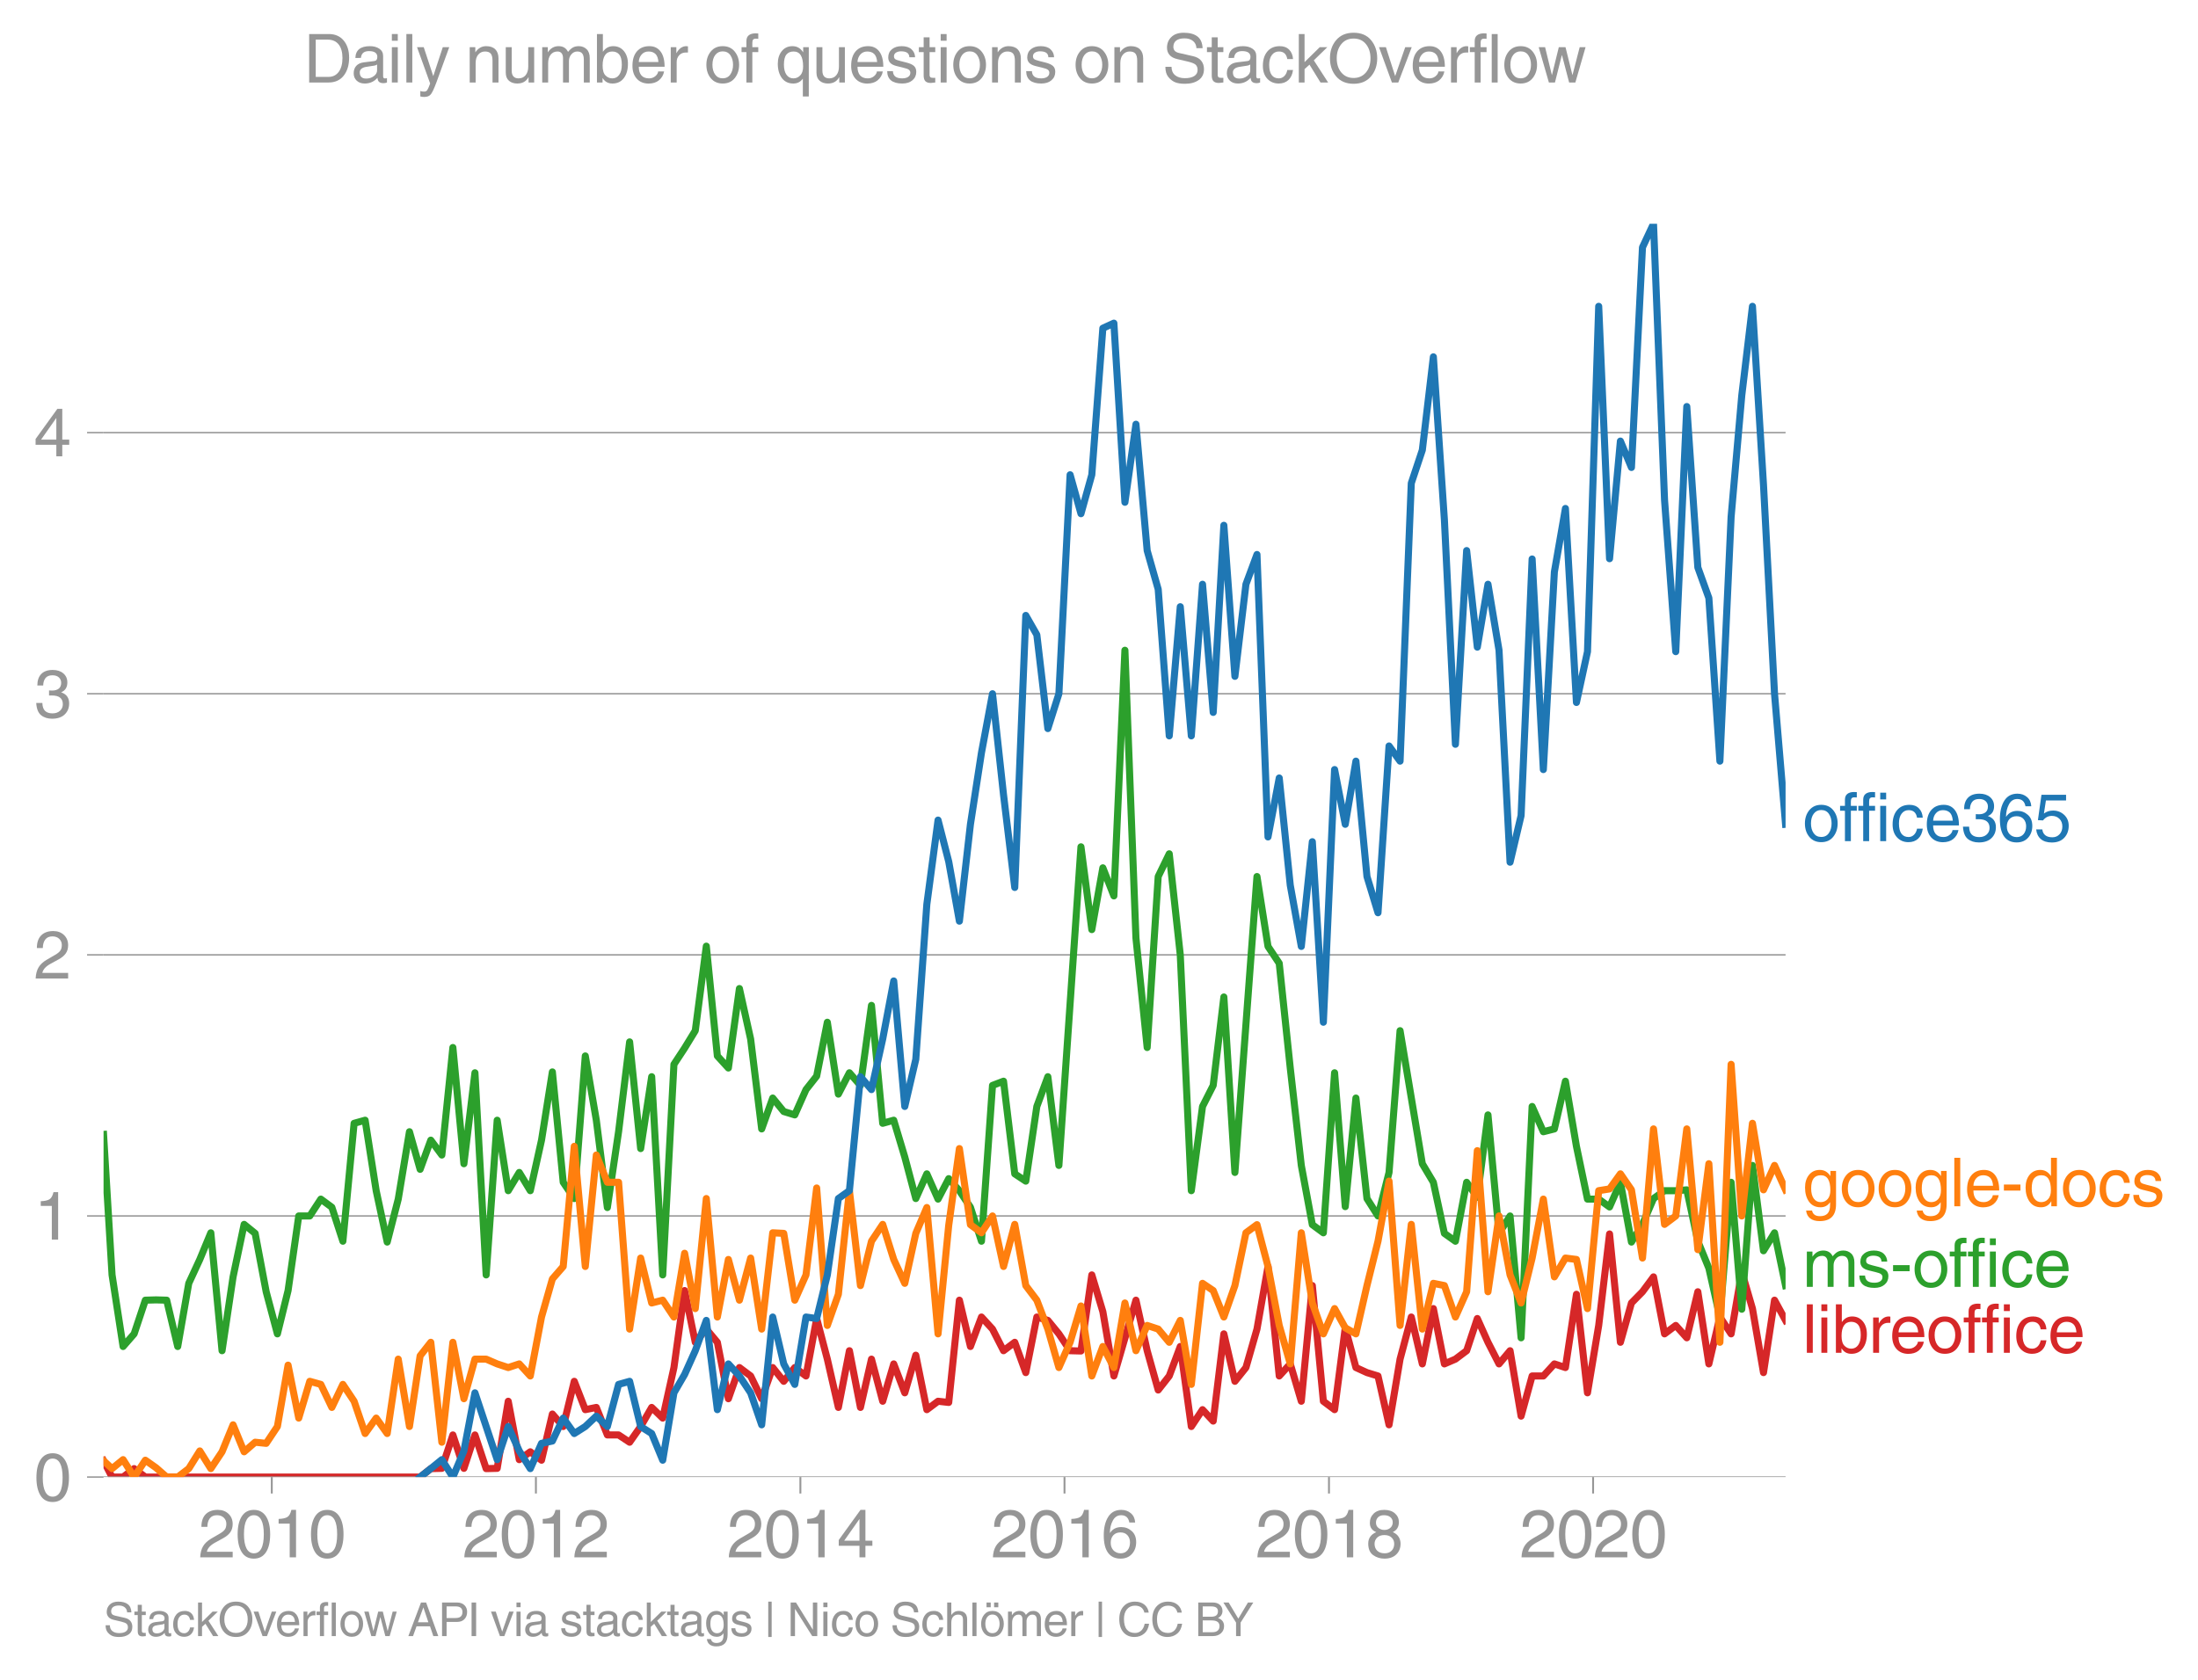 <svg height="475.651" viewBox="0 0 466.669 356.738" width="622.225" xmlns="http://www.w3.org/2000/svg" xmlns:xlink="http://www.w3.org/1999/xlink"><defs><style>*{stroke-linecap:butt;stroke-linejoin:round}</style></defs><g id="figure_1"><path d="M0 356.738h466.669V0H0z" style="fill:none" id="patch_1"/><g id="axes_1"><path d="M21.985 313.628h357.12V47.516H21.985z" style="fill:none" id="patch_2"/><path clip-path="url(#pdc172b613e)" d="m21.985 310.163 1.807 3.465h2.341l2.343-1.788 2.382 1.788H89.2l2.264-1.788 2.345-.06 2.343-7.094 2.343 7.094 2.342-7.094 2.382 7.154 2.343-.06 2.344-14.247 2.341 12.4 2.343-1.67 2.382 1.788 2.304-9.805 2.303 2.652 2.345-9.598 2.343 6.021 2.342-.477 2.343 5.842h2.382l2.343 1.55 2.344-3.338 2.341-4.054 2.343 2.266 2.382-10.73 2.266-16.352 2.264 10.986 2.345-2.802 2.343 2.802 2.342 11.982 2.343-6.617 2.382 1.789 2.343 4.828 2.344-6.617 2.341 2.921 2.343-2.92 2.382 1.788 2.266-12.2 2.264 8.623L178 298.844l2.343-12.042 2.342 12.042 2.343-10.253 2.382 8.942 2.343-7.929 2.344 6.14 2.341-7.988 2.343 11.565 2.382-1.788 2.266.255 2.264-21.716 2.345 9.836 2.343-6.26 2.343 2.564 2.342 4.59 2.382-1.788 2.343 6.438 2.344-11.803 2.341.715 2.343 2.862 2.382 3.576 2.304.062 2.303-16.157 2.345 7.81 2.342 13.65 4.686-16.095 2.382 10.73 2.342 8.346 2.345-2.98 2.341-6.26 2.343 16.99 2.381-3.577 2.267 2.427 2.264-18.522 2.345 10.074 2.342-2.92 2.343-8.168 2.343-13.293 2.382 23.249 2.342-2.564 2.345 7.929 2.341-24.56 2.343 24.56 2.382 1.788 2.266-17.373 2.264 8.431 2.345 1.073 2.343.716 2.342 10.372 2.343-13.95 2.382-8.941 2.343 9.955 2.344-11.743 2.341 11.743 2.343-1.013 2.382-1.789 2.266-6.834 2.264 5.046 2.345 4.59 2.343-2.802 2.342 13.89 2.343-8.524h2.382l2.343-2.564 2.344.775 2.341-15.559 2.343 20.924 2.382-14.307 2.304-19.425 2.303 23.002 2.344-8.346 2.343-2.384 2.343-3.16 2.343 12.102 2.381-1.789 2.343 2.623 2.345-9.776 2.341 15.32 2.343-9.955 2.381 3.577 2.267-13.158 2.264 7.793 2.345 13.591 2.342-15.38 2.343 4.292h0" style="fill:none;stroke:#d62728;stroke-linecap:square;stroke-width:1.5" id="line2d_1"/><g id="matplotlib.axis_1"><g id="xtick_1"><g id="line2d_2"><defs><path d="M0 0v3.5" id="m4acf1e74a4" style="stroke:#969696;stroke-width:.4"/></defs><use style="fill:#969696;stroke:#969696;stroke-width:.4" x="57.705" xlink:href="#m4acf1e74a4" y="313.628"/></g><g style="fill:#969696" transform="matrix(.14 0 0 -.14 42.134 330.678)" id="text_1"><defs><path d="M281 2888q0 793 409 1202 410 410 1148 410 618 0 1012-375t394-969q0-462-227-780-226-317-667-557l-775-425q-684-375-775-863h2444V0H166q25 634 275 1056t781 728l806 469q322 185 469 383t147 545q0 344-241 578-240 235-650 235-453 0-678-299-225-298-231-807H281z" id="HelveticaWorld-Regular-32" transform="scale(.016)"/><path d="M2719 2188q0 903-239 1354-239 452-702 452-453 0-697-452-243-451-243-1354 0-875 240-1340 241-464 700-464 463 0 702 448 239 449 239 1356zm603 0q0-1107-400-1709-400-601-1144-601-772 0-1156 623-384 624-384 1687 0 1090 393 1701 394 611 1147 611 744 0 1144-608t400-1704z" id="HelveticaWorld-Regular-30" transform="scale(.016)"/><path d="M2297 0h-600v3194H647v447q550 18 818 176 269 158 391 683h441V0z" id="HelveticaWorld-Regular-31" transform="scale(.016)"/></defs><use xlink:href="#HelveticaWorld-Regular-32"/><use x="55.615" xlink:href="#HelveticaWorld-Regular-30"/><use x="111.23" xlink:href="#HelveticaWorld-Regular-31"/><use x="166.846" xlink:href="#HelveticaWorld-Regular-30"/></g></g><g id="xtick_2"><use style="fill:#969696;stroke:#969696;stroke-width:.4" x="113.781" xlink:href="#m4acf1e74a4" y="313.628" id="line2d_3"/><g style="fill:#969696" transform="matrix(.14 0 0 -.14 98.21 330.678)" id="text_2"><use xlink:href="#HelveticaWorld-Regular-32"/><use x="55.615" xlink:href="#HelveticaWorld-Regular-30"/><use x="111.23" xlink:href="#HelveticaWorld-Regular-31"/><use x="166.846" xlink:href="#HelveticaWorld-Regular-32"/></g></g><g id="xtick_3"><use style="fill:#969696;stroke:#969696;stroke-width:.4" x="169.934" xlink:href="#m4acf1e74a4" y="313.628" id="line2d_4"/><g style="fill:#969696" transform="matrix(.14 0 0 -.14 154.363 330.678)" id="text_3"><defs><path d="M678 1581h1447v2041h-12L678 1581zm2010-487V0h-563v1094H159v550l2063 2856h466V1581h659v-487h-659z" id="HelveticaWorld-Regular-34" transform="scale(.016)"/></defs><use xlink:href="#HelveticaWorld-Regular-32"/><use x="55.615" xlink:href="#HelveticaWorld-Regular-30"/><use x="111.23" xlink:href="#HelveticaWorld-Regular-31"/><use x="166.846" xlink:href="#HelveticaWorld-Regular-34"/></g></g><g id="xtick_4"><use style="fill:#969696;stroke:#969696;stroke-width:.4" x="226.01" xlink:href="#m4acf1e74a4" y="313.628" id="line2d_5"/><g style="fill:#969696" transform="matrix(.14 0 0 -.14 210.44 330.678)" id="text_4"><defs><path d="M903 1381q0-440 262-719 263-278 685-278 403 0 642 284 239 285 239 748 0 403-236 675t-670 272q-422 0-672-266t-250-716zm1766 1922q-63 344-255 517-192 174-520 174-519 0-791-507-272-506-278-1159l13-12q359 553 1068 553 566 0 988-375t422-1053q0-672-400-1118-400-445-1078-445-782 0-1188 556-406 557-406 1660 0 1062 415 1734 416 672 1247 672 538 0 910-321 372-320 403-876h-550z" id="HelveticaWorld-Regular-36" transform="scale(.016)"/></defs><use xlink:href="#HelveticaWorld-Regular-32"/><use x="55.615" xlink:href="#HelveticaWorld-Regular-30"/><use x="111.23" xlink:href="#HelveticaWorld-Regular-31"/><use x="166.846" xlink:href="#HelveticaWorld-Regular-36"/></g></g><g id="xtick_5"><use style="fill:#969696;stroke:#969696;stroke-width:.4" x="282.163" xlink:href="#m4acf1e74a4" y="313.628" id="line2d_6"/><g style="fill:#969696" transform="matrix(.14 0 0 -.14 266.592 330.678)" id="text_5"><defs><path d="M1766 2597q347 0 573 198 227 199 227 527 0 294-218 483-217 189-620 189-359 0-555-199-195-198-195-504 0-328 244-511t544-183zm6-484q-434 0-681-241t-247-591q0-403 250-650t712-247q410 0 655 247t245 657q0 350-245 587-245 238-689 238zm1378 1228q0-678-578-947 397-178 567-471 170-292 170-623 0-641-413-1032-412-390-1112-390-612 0-1076 336T244 1306q0 763 762 1082-609 243-609 875 0 531 361 884t1001 353q641 0 1016-333t375-826z" id="HelveticaWorld-Regular-38" transform="scale(.016)"/></defs><use xlink:href="#HelveticaWorld-Regular-32"/><use x="55.615" xlink:href="#HelveticaWorld-Regular-30"/><use x="111.23" xlink:href="#HelveticaWorld-Regular-31"/><use x="166.846" xlink:href="#HelveticaWorld-Regular-38"/></g></g><g id="xtick_6"><use style="fill:#969696;stroke:#969696;stroke-width:.4" x="338.239" xlink:href="#m4acf1e74a4" y="313.628" id="line2d_7"/><g style="fill:#969696" transform="matrix(.14 0 0 -.14 322.668 330.678)" id="text_6"><use xlink:href="#HelveticaWorld-Regular-32"/><use x="55.615" xlink:href="#HelveticaWorld-Regular-30"/><use x="111.23" xlink:href="#HelveticaWorld-Regular-32"/><use x="166.846" xlink:href="#HelveticaWorld-Regular-30"/></g></g></g><g id="matplotlib.axis_2"><g id="ytick_1"><path clip-path="url(#pdc172b613e)" d="M21.985 313.628h357.12" style="fill:none;stroke:#969696;stroke-linecap:square;stroke-width:.3" id="line2d_8"/><g id="line2d_9"><defs><path d="M0 0h-3.5" id="m77b39f0474" style="stroke:#969696;stroke-width:.3"/></defs><use style="fill:#969696;stroke:#969696;stroke-width:.3" x="21.985" xlink:href="#m77b39f0474" y="313.628"/></g><use xlink:href="#HelveticaWorld-Regular-30" style="fill:#969696" transform="matrix(.14 0 0 -.14 7.2 318.653)" id="text_7"/></g><g id="ytick_2"><path clip-path="url(#pdc172b613e)" d="M21.985 258.188h357.12" style="fill:none;stroke:#969696;stroke-linecap:square;stroke-width:.3" id="line2d_10"/><use style="fill:#969696;stroke:#969696;stroke-width:.3" x="21.985" xlink:href="#m77b39f0474" y="258.188" id="line2d_11"/><use xlink:href="#HelveticaWorld-Regular-31" style="fill:#969696" transform="matrix(.14 0 0 -.14 7.2 263.213)" id="text_8"/></g><g id="ytick_3"><path clip-path="url(#pdc172b613e)" d="M21.985 202.748h357.12" style="fill:none;stroke:#969696;stroke-linecap:square;stroke-width:.3" id="line2d_12"/><use style="fill:#969696;stroke:#969696;stroke-width:.3" x="21.985" xlink:href="#m77b39f0474" y="202.748" id="line2d_13"/><use xlink:href="#HelveticaWorld-Regular-32" style="fill:#969696" transform="matrix(.14 0 0 -.14 7.2 207.773)" id="text_9"/></g><g id="ytick_4"><path clip-path="url(#pdc172b613e)" d="M21.985 147.308h357.12" style="fill:none;stroke:#969696;stroke-linecap:square;stroke-width:.3" id="line2d_14"/><use style="fill:#969696;stroke:#969696;stroke-width:.3" x="21.985" xlink:href="#m77b39f0474" y="147.308" id="line2d_15"/><g style="fill:#969696" transform="matrix(.14 0 0 -.14 7.2 152.333)" id="text_10"><defs><path d="M1434 2559q141-12 294-12 397 0 626 183 230 183 230 554 0 300-214 505t-617 205q-447 0-655-263-207-262-220-703H325q0 703 369 1087 369 385 1084 385 635 0 1013-327 378-326 378-857 0-685-578-928v-13q750-256 750-1050 0-634-422-1041-422-406-1197-406-634 0-1044 333-409 333-459 1164h581q13-519 256-755 244-236 703-236 444 0 713 247t269 622q0 410-257 619-256 209-793 209-128 0-257-6v484z" id="HelveticaWorld-Regular-33" transform="scale(.016)"/></defs><use xlink:href="#HelveticaWorld-Regular-33"/></g></g><g id="ytick_5"><path clip-path="url(#pdc172b613e)" d="M21.985 91.868h357.12" style="fill:none;stroke:#969696;stroke-linecap:square;stroke-width:.3" id="line2d_16"/><use style="fill:#969696;stroke:#969696;stroke-width:.3" x="21.985" xlink:href="#m77b39f0474" y="91.868" id="line2d_17"/><use xlink:href="#HelveticaWorld-Regular-34" style="fill:#969696" transform="matrix(.14 0 0 -.14 7.2 96.893)" id="text_11"/></g></g><path clip-path="url(#pdc172b613e)" d="m21.985 240.863 1.807 29.844 2.341 15.201 2.343-2.682 2.382-7.154 2.266-.064 2.264.064 2.345 9.836 2.343-13.413 2.343-5.067 2.342-5.663 2.382 25.037 2.343-15.678 2.344-11.147 2.341 1.907 2.343 12.4 2.382 8.942 2.266-9.198 2.264-15.84h2.345l2.343-3.577 2.343 1.73 2.342 7.212 2.382-25.037 2.343-.656 2.344 14.963 2.341 10.91 2.343-9.122 2.382-14.307 2.266 7.984 2.264-6.195 2.345 3.16 2.343-22.832 2.343 24.68 2.342-19.315 2.382 42.921 2.343-32.847 2.344 14.963 2.341-3.875 2.343 3.875 2.382-10.73 2.304-14.492 2.303 23.434 2.345 3.457 2.343-30.283 2.342 13.651 2.343 18.54 2.382-16.096 2.343-19.076 2.344 22.653 2.341-15.26 2.343 42.086 2.382-44.71 2.266-3.449 2.264-3.704 2.345-17.944 2.343 23.309 2.342 2.563 2.343-16.87 2.382 10.73 2.343 19.076 2.344-6.557 2.341 2.861 2.343.716 2.382-5.366 2.266-2.874 2.264-11.433L178 232.316l2.343-4.53 2.342 2.682 2.343-16.99 2.382 25.038 2.343-.656 2.344 7.81 2.341 8.822 2.343-5.246 2.382 5.365 2.266-4.343 2.264 2.555 2.345 3.517 2.343 7.213 2.343-33.085 2.342-.894 2.382 19.672 2.343 1.55 2.344-15.857 2.341-6.319 2.343 18.838 4.686-67.65 2.303 17.575 2.345-13.115 2.342 5.962 2.343-52.162 2.343 61.103 2.382 23.25 2.342-36.305 2.345-4.828 2.341 21.46 2.343 50.075 2.381-17.884 2.267-4.47 2.264-18.779 2.345 37.258 4.685-62.832 2.343 14.844 2.382 3.577 2.342 22.235 2.345 20.686 2.341 12.578 2.343 1.729 2.382-33.98 2.266 28.423 2.264-23.057 2.345 21.341 2.343 3.696 2.342-9.24 2.343-30.104 4.725 28.256 2.344 3.935 2.341 10.85 2.343 1.668 2.382-12.518 2.266 3.193 2.264-17.5 2.345 25.156 2.343-3.696 2.342 25.872 2.343-49.12 2.382 5.364 2.343-.596 2.344-10.134 2.341 13.83 2.343 11.207h2.382l2.304 1.666 2.303-5.242 2.344 12.697 2.343-3.755 2.343-5.485 2.343-1.669h2.381l2.343-.179 2.345 10.91 2.341 5.722 2.343 10.373 2.381-28.614 2.267 26.953 2.264-30.53 2.345 18.122 2.342-3.815 2.343 11.207h0" style="fill:none;stroke:#2ca02c;stroke-linecap:square;stroke-width:1.5" id="line2d_18"/><path clip-path="url(#pdc172b613e)" d="m21.985 310.163 1.807 1.677 2.341-1.908 2.343 3.696 2.382-3.577 2.266 1.597 2.264 1.98h2.345l2.343-1.788 2.343-3.756 2.342 3.756 2.382-3.577 2.343-5.723 2.344 5.723 2.341-2.027 2.343.239 2.382-3.577 2.266-13.03 2.264 11.242 2.345-7.81 2.343.656 2.343 4.888 2.342-4.888 2.382 3.577 2.343 6.855 2.344-3.278 2.341 3.278 2.343-15.797 2.382 14.307 2.266-15.01 2.264-2.874 2.345 21.222 2.343-21.222 2.343 11.982 2.342-8.405h2.382l2.343 1.013 2.344.775 2.341-.775 2.343 2.564 2.382-12.52 2.304-8.078 2.303-2.651 2.345-25.515 2.343 25.515 2.342-23.667 2.343 5.783h2.382l2.343 31.177 2.344-15.082 2.341 9.538 2.343-.596 2.382 3.577 2.266-13.54 2.264 11.752 2.345-23.369 2.343 25.157 2.342-12.22 2.343 8.643 2.382-8.942 2.343 15.082 2.344-20.447 2.341.12 2.343 14.187 2.382-5.365 2.266-18.459 2.264 29.19L178 274.82l2.343-21.997 2.342 20.15 2.343-9.42 2.382-3.576 2.343 7.451 2.344 5.067 2.341-10.61 2.343-5.485 2.382 26.826 2.266-23.058 2.264-16.287 2.345 16.155 2.343 1.729 2.343-3.577 2.342 10.73 2.382-8.941 2.343 12.995 2.344 3.1 2.341 6.14 2.343 8.167 2.382-5.365 2.304-7.709 2.303 14.863 2.345-6.26 2.342 4.471 2.343-13.71 2.343 10.133 2.382-5.365 2.342.775 2.345 2.802 2.341-4.65 2.343 13.592 2.381-21.46 2.267 1.532 2.264 5.62 2.345-6.676 2.342-11.207 2.343-1.729 2.343 8.883 2.382 12.518 2.342 8.167 2.345-27.839 2.341 14.903 2.343 6.558 2.382-5.365 2.266 4.087 2.264 1.278 2.345-10.254 2.343-9.419 2.342-12.757 2.343 30.641 2.382-21.46 2.343 22.235 2.344-9.717 2.341.477 2.343 6.677 2.382-5.365 2.266-29.956 2.264 29.956 2.345-16.096 2.343 12.519 2.342 5.961 2.343-9.538 2.382-12.519 2.343 16.513 2.344-3.994 2.341.298 2.343 10.433 2.382-25.038 2.304-.37 2.303-3.207 2.344 3.398 2.343 14.486 2.343-27.422 2.343 20.269 2.381-1.789 2.343-18.48 2.345 25.634 2.341-18.242 2.343 37.914 2.381-59.017 2.267 32.191 2.264-19.672 2.345 14.128 2.342-5.186 2.343 5.186h0" style="fill:none;stroke:#ff7f0e;stroke-linecap:square;stroke-width:1.5" id="line2d_19"/><g style="fill:#1f77b4" transform="matrix(.14 0 0 -.14 382.677 178.604)" id="text_12"><defs><path d="M813 1678q0-559 253-920t718-361q482 0 732 378t250 903q0 531-250 901-250 371-732 371-446 0-709-349-262-348-262-923zm-575 0q0 747 415 1256 416 510 1131 510 732 0 1144-516 413-515 413-1250 0-737-410-1256Q2522-97 1784-97q-709 0-1128 503-418 503-418 1272z" id="HelveticaWorld-Regular-6f" transform="scale(.016)"/><path d="M1100 2881V0H538v2881H78v466h460v575q0 378 229 557 230 180 642 180 141 0 254-12v-506q-100 12-229 12-187 0-261-92-73-92-73-298v-416h563v-466h-563z" id="HelveticaWorld-Regular-66" transform="scale(.016)"/><path d="M422 3956v638h562v-638H422zM984 0H422v3347h562V0z" id="HelveticaWorld-Regular-69" transform="scale(.016)"/><path d="M2534 2222q-121 716-793 716-416 0-669-333t-253-927q0-647 234-967 235-320 681-320 300 0 519 220t281 573h544q-84-621-439-951T1722-97q-659 0-1081 451-422 452-422 1227 0 850 422 1356 422 507 1184 507 556 0 886-333t367-889h-544z" id="HelveticaWorld-Regular-63" transform="scale(.016)"/><path d="M2719 1941q-44 543-288 770-243 227-647 227-409 0-661-288-251-287-267-709h1863zm537-891q-93-519-509-859-366-288-963-294-703 6-1116 461-412 455-412 1223 0 882 425 1372 425 491 1182 491 678 0 1059-507 381-506 381-1446H856q0-525 244-813 244-287 731-287 344 0 591 207 247 208 272 452h562z" id="HelveticaWorld-Regular-65" transform="scale(.016)"/><path d="M941 2619q372 281 872 281 606 0 1042-403t436-1038q0-690-421-1139-420-448-1179-448-660 0-1041 323-381 324-444 918h582q43-363 284-555t669-192q415 0 681 287 266 288 266 735 0 456-279 731-278 275-718 275-500 0-835-428l-484 25 337 2406h2332v-544H1131L941 2619z" id="HelveticaWorld-Regular-35" transform="scale(.016)"/></defs><use xlink:href="#HelveticaWorld-Regular-6f"/><use x="55.908" xlink:href="#HelveticaWorld-Regular-66"/><use x="83.594" xlink:href="#HelveticaWorld-Regular-66"/><use x="111.279" xlink:href="#HelveticaWorld-Regular-69"/><use x="133.301" xlink:href="#HelveticaWorld-Regular-63"/><use x="184.57" xlink:href="#HelveticaWorld-Regular-65"/><use x="239.99" xlink:href="#HelveticaWorld-Regular-33"/><use x="295.605" xlink:href="#HelveticaWorld-Regular-36"/><use x="351.221" xlink:href="#HelveticaWorld-Regular-35"/></g><g style="fill:#ff7f0e" transform="matrix(.14 0 0 -.14 382.677 256.128)" id="text_13"><defs><path d="M831 1684q0-615 244-954t659-339q404 0 660 293 256 294 256 832 0 706-224 1064-223 358-679 358-459 0-688-305-228-305-228-949zM3188 191q0-807-388-1203-387-397-1169-397-562 0-895 259T353-409h563q43-244 226-388t530-144q472 0 712 254 241 253 241 821v238h-12Q2297-97 1722-97q-716 0-1094 528T250 1772q0 744 381 1208 382 464 1013 464 634 0 1000-569h12v472h532V191z" id="HelveticaWorld-Regular-67" transform="scale(.016)"/><path d="M984 0H422v4594h562V0z" id="HelveticaWorld-Regular-6c" transform="scale(.016)"/><path d="M1850 1484H281v575h1569v-575z" id="HelveticaWorld-Regular-2d" transform="scale(.016)"/><path d="M838 1684q0-621 246-957 247-336 657-336 390 0 652 287 263 288 263 838 0 706-224 1064-223 358-679 358-434 0-675-285-240-284-240-969zM3225 0h-531v459h-13Q2363-97 1716-97q-697 0-1079 531-381 532-381 1338 0 744 378 1208 379 464 1016 464 628 0 1000-569l13 38v1681h562V0z" id="HelveticaWorld-Regular-64" transform="scale(.016)"/><path d="M2309 2394q-12 300-214 431-201 131-579 131-275 0-471-122-195-121-195-350 0-181 115-267 116-86 501-183l556-140q506-128 723-327 218-198 218-554 0-494-361-802T1638-97Q934-97 573 195q-360 293-367 880h544q13-347 230-516 217-168 651-168 353 0 561 140 208 141 208 391 0 178-135 284-134 107-531 197l-653 160q-397 100-586 298t-189 514q0 494 353 781 354 288 922 288 607 0 930-296 323-295 342-754h-544z" id="HelveticaWorld-Regular-73" transform="scale(.016)"/></defs><use xlink:href="#HelveticaWorld-Regular-67"/><use x="55.908" xlink:href="#HelveticaWorld-Regular-6f"/><use x="111.816" xlink:href="#HelveticaWorld-Regular-6f"/><use x="167.725" xlink:href="#HelveticaWorld-Regular-67"/><use x="223.633" xlink:href="#HelveticaWorld-Regular-6c"/><use x="245.654" xlink:href="#HelveticaWorld-Regular-65"/><use x="301.074" xlink:href="#HelveticaWorld-Regular-2d"/><use x="334.375" xlink:href="#HelveticaWorld-Regular-64"/><use x="391.357" xlink:href="#HelveticaWorld-Regular-6f"/><use x="447.266" xlink:href="#HelveticaWorld-Regular-63"/><use x="498.535" xlink:href="#HelveticaWorld-Regular-73"/></g><g style="fill:#2ca02c" transform="matrix(.14 0 0 -.14 382.677 273.244)" id="text_14"><defs><path d="M422 3347h531v-472h13q378 569 1012 569 628 0 891-544 240 294 465 419t557 125q434 0 735-285 302-284 302-843V0h-562v2163q0 390-147 582-147 193-475 193-331 0-560-269-228-269-228-628V0h-562v2316q0 290-135 456-134 166-390 166-403 0-644-300t-241-813V0H422v3347z" id="HelveticaWorld-Regular-6d" transform="scale(.016)"/></defs><use xlink:href="#HelveticaWorld-Regular-6d"/><use x="83.008" xlink:href="#HelveticaWorld-Regular-73"/><use x="133.008" xlink:href="#HelveticaWorld-Regular-2d"/><use x="166.309" xlink:href="#HelveticaWorld-Regular-6f"/><use x="222.217" xlink:href="#HelveticaWorld-Regular-66"/><use x="249.902" xlink:href="#HelveticaWorld-Regular-66"/><use x="277.588" xlink:href="#HelveticaWorld-Regular-69"/><use x="299.609" xlink:href="#HelveticaWorld-Regular-63"/><use x="350.879" xlink:href="#HelveticaWorld-Regular-65"/></g><g style="fill:#d62728" transform="matrix(.14 0 0 -.14 382.677 287.244)" id="text_15"><defs><path d="M2778 1684q0 672-238 963-237 291-677 291-447-7-676-349-228-342-228-989 0-659 275-934t641-275q416 0 659 342 244 342 244 951zM422 0v4594h562V2925h13q359 519 969 519 625 0 1009-464t384-1208q0-838-388-1354Q2584-97 1888-97q-613 0-922 513h-13V0H422z" id="HelveticaWorld-Regular-62" transform="scale(.016)"/><path d="M984 0H422v3347h531v-556h13q365 653 940 653 91 0 147-19v-584h-209q-378 0-619-257-241-256-241-637V0z" id="HelveticaWorld-Regular-72" transform="scale(.016)"/></defs><use xlink:href="#HelveticaWorld-Regular-6c"/><use x="22.021" xlink:href="#HelveticaWorld-Regular-69"/><use x="44.043" xlink:href="#HelveticaWorld-Regular-62"/><use x="100.537" xlink:href="#HelveticaWorld-Regular-72"/><use x="132.105" xlink:href="#HelveticaWorld-Regular-65"/><use x="187.525" xlink:href="#HelveticaWorld-Regular-6f"/><use x="243.434" xlink:href="#HelveticaWorld-Regular-66"/><use x="271.119" xlink:href="#HelveticaWorld-Regular-66"/><use x="298.805" xlink:href="#HelveticaWorld-Regular-69"/><use x="320.826" xlink:href="#HelveticaWorld-Regular-63"/><use x="372.096" xlink:href="#HelveticaWorld-Regular-65"/></g><g style="fill:#969696" transform="matrix(.097 0 0 -.097 21.985 347.399)" id="text_16"><defs><path d="M3225 3250q-19 438-327 686-307 248-810 248-507 0-779-208-271-207-271-598 0-209 118-359 119-150 425-222l1313-300q531-116 787-440 257-323 257-788 0-681-500-1036T2138-122q-610 0-962 156-351 157-623 497-272 341-272 953h582q0-512 340-794 341-281 928-281 569 0 886 202t317 573q0 338-189 505t-739 295l-990 232q-494 112-738 392t-244 689q0 619 417 1019 418 400 1165 400 843 0 1301-352 458-351 492-1114h-584z" id="HelveticaWorld-Regular-53" transform="scale(.016)"/><path d="M1100 2881V703q0-128 70-195 71-67 252-67h216V0q-307-44-422-44-353 0-516 169-162 169-162 547v2209H84v466h454v934h562v-934h538v-466h-538z" id="HelveticaWorld-Regular-74" transform="scale(.016)"/><path d="M2456 1709q-62-65-245-106-183-40-683-106-369-44-542-182-173-137-173-362 0-275 146-428 147-153 469-153 403 0 715 229 313 230 313 558v550zM397 2328q19 566 367 841 349 275 1014 275 531 0 890-241 360-240 360-694V581q0-197 178-197 72 0 185 25V0q-153-63-319-63-288 0-429 123-140 124-146 387Q2016-97 1288-97q-475 0-763 269-287 269-287 700 0 441 250 712 250 272 728 329l993 121q269 41 269 397 0 263-195 403-195 141-592 141-353 0-543-156-189-156-226-491H397z" id="HelveticaWorld-Regular-61" transform="scale(.016)"/><path d="M3200 0h-722L1434 1691l-468-422V0H422v4594h544V1931l1440 1416h716L1844 2100 3200 0z" id="HelveticaWorld-Regular-6b" transform="scale(.016)"/><path d="M4091 2297q0 806-427 1337-426 532-1173 532-738 0-1169-532-431-531-431-1337 0-831 437-1350 438-519 1163-519 709 0 1154 506 446 507 446 1363zm637 0q0-1028-594-1724-593-695-1643-695-1057 0-1649 695-592 696-592 1724 0 1031 592 1725t1649 694q1081 0 1659-707 578-706 578-1712z" id="HelveticaWorld-Regular-4f" transform="scale(.016)"/><path d="M2522 3347h616L1863 0h-604L38 3347h653l872-2725h12l947 2725z" id="HelveticaWorld-Regular-76" transform="scale(.016)"/><path d="M1638 0h-575L97 3347h606l641-2631h12l647 2631h635l653-2631h12l678 2631h557L3572 0h-591l-678 2591h-12L1638 0z" id="HelveticaWorld-Regular-77" transform="scale(.016)"/><path d="m2816 1888-678 2021h-13l-737-2021h1428zm-1619-550L716 0H78l1728 4594h703L4172 0h-678l-453 1338H1197z" id="HelveticaWorld-Regular-41" transform="scale(.016)"/><path d="M1141 2472h1234q466 0 700 204 234 205 234 621 0 372-225 569t-684 197H1141V2472zm0-2472H519v4594h2065q616 0 991-358t375-933q0-597-363-980-362-382-1003-382H1141V0z" id="HelveticaWorld-Regular-50" transform="scale(.016)"/><path d="M1141 0H519v4594h622V0z" id="HelveticaWorld-Regular-49" transform="scale(.016)"/><path d="M603 4716h466V-122H603v4838z" id="HelveticaWorld-Regular-7c" transform="scale(.016)"/><path d="M3559 4594h600V0h-690L1125 3713h-12V0H519v4594h728L3547 884h12v3710z" id="HelveticaWorld-Regular-4e" transform="scale(.016)"/><path d="M3150 0h-566v2188q0 403-156 576-156 174-509 174-435 0-685-282-250-281-250-831V0H422v4594h562V2900h13q384 544 981 544 550 0 861-288 311-287 311-878V0z" id="HelveticaWorld-Regular-68" transform="scale(.016)"/><path d="M813 1678q0-559 253-920t718-361q482 0 732 378t250 903q0 531-250 901-250 371-732 371-446 0-709-349-262-348-262-923zm-575 0q0 747 415 1256 416 510 1131 510 732 0 1144-516 413-515 413-1250 0-737-410-1256Q2522-97 1784-97q-709 0-1128 503-418 503-418 1272zm2351 2266h-575v650h575v-650zm-1038 0H976v650h575v-650z" id="HelveticaWorld-Regular-f6" transform="scale(.016)"/><path d="M3713 3213q-104 468-434 710-329 243-854 243-678 0-1091-493-412-492-412-1329 0-969 390-1443 391-473 1132-473 487 0 838 323 352 324 474 940h603q-121-885-671-1349T2350-122q-941 0-1505 647T281 2322q0 1109 589 1751 589 643 1555 643 800 0 1297-413 497-412 591-1090h-600z" id="HelveticaWorld-Regular-43" transform="scale(.016)"/><path d="M519 4594h2015q594 0 947-322t353-834q0-310-155-565-154-254-460-395 428-162 629-431 202-269 202-691 0-593-428-975Q3194 0 2491 0H519v4594zm612-4063h1325q488 0 731 226 244 227 244 612 0 390-272 582-271 193-803 193H1131V531zm0 2119h1128q494 0 724 179 230 180 230 562 0 328-218 500-217 172-729 172H1131V2650z" id="HelveticaWorld-Regular-42" transform="scale(.016)"/><path d="M2388 0h-622v1850L31 4594h725l1319-2206 1316 2206h731L2388 1850V0z" id="HelveticaWorld-Regular-59" transform="scale(.016)"/></defs><use xlink:href="#HelveticaWorld-Regular-53"/><use x="66.211" xlink:href="#HelveticaWorld-Regular-74"/><use x="93.896" xlink:href="#HelveticaWorld-Regular-61"/><use x="148.828" xlink:href="#HelveticaWorld-Regular-63"/><use x="200.098" xlink:href="#HelveticaWorld-Regular-6b"/><use x="250.098" xlink:href="#HelveticaWorld-Regular-4f"/><use x="327.881" xlink:href="#HelveticaWorld-Regular-76"/><use x="375.49" xlink:href="#HelveticaWorld-Regular-65"/><use x="430.91" xlink:href="#HelveticaWorld-Regular-72"/><use x="464.979" xlink:href="#HelveticaWorld-Regular-66"/><use x="492.664" xlink:href="#HelveticaWorld-Regular-6c"/><use x="514.686" xlink:href="#HelveticaWorld-Regular-6f"/><use x="569.094" xlink:href="#HelveticaWorld-Regular-77"/><use x="641.506" xlink:href="#HelveticaWorld-Regular-20"/><use x="665.92" xlink:href="#HelveticaWorld-Regular-41"/><use x="732.619" xlink:href="#HelveticaWorld-Regular-50"/><use x="797.268" xlink:href="#HelveticaWorld-Regular-49"/><use x="823.049" xlink:href="#HelveticaWorld-Regular-20"/><use x="847.463" xlink:href="#HelveticaWorld-Regular-76"/><use x="897.072" xlink:href="#HelveticaWorld-Regular-69"/><use x="919.094" xlink:href="#HelveticaWorld-Regular-61"/><use x="974.025" xlink:href="#HelveticaWorld-Regular-20"/><use x="998.439" xlink:href="#HelveticaWorld-Regular-73"/><use x="1048.439" xlink:href="#HelveticaWorld-Regular-74"/><use x="1076.125" xlink:href="#HelveticaWorld-Regular-61"/><use x="1131.057" xlink:href="#HelveticaWorld-Regular-63"/><use x="1182.326" xlink:href="#HelveticaWorld-Regular-6b"/><use x="1232.326" xlink:href="#HelveticaWorld-Regular-74"/><use x="1260.012" xlink:href="#HelveticaWorld-Regular-61"/><use x="1314.943" xlink:href="#HelveticaWorld-Regular-67"/><use x="1370.852" xlink:href="#HelveticaWorld-Regular-73"/><use x="1420.852" xlink:href="#HelveticaWorld-Regular-20"/><use x="1445.266" xlink:href="#HelveticaWorld-Regular-7c"/><use x="1471.242" xlink:href="#HelveticaWorld-Regular-20"/><use x="1495.656" xlink:href="#HelveticaWorld-Regular-4e"/><use x="1568.752" xlink:href="#HelveticaWorld-Regular-69"/><use x="1590.773" xlink:href="#HelveticaWorld-Regular-63"/><use x="1642.043" xlink:href="#HelveticaWorld-Regular-6f"/><use x="1697.951" xlink:href="#HelveticaWorld-Regular-20"/><use x="1722.365" xlink:href="#HelveticaWorld-Regular-53"/><use x="1788.576" xlink:href="#HelveticaWorld-Regular-63"/><use x="1839.846" xlink:href="#HelveticaWorld-Regular-68"/><use x="1895.021" xlink:href="#HelveticaWorld-Regular-6c"/><use x="1917.043" xlink:href="#HelveticaWorld-Regular-f6"/><use x="1972.951" xlink:href="#HelveticaWorld-Regular-6d"/><use x="2055.959" xlink:href="#HelveticaWorld-Regular-65"/><use x="2111.379" xlink:href="#HelveticaWorld-Regular-72"/><use x="2143.947" xlink:href="#HelveticaWorld-Regular-20"/><use x="2168.361" xlink:href="#HelveticaWorld-Regular-7c"/><use x="2194.338" xlink:href="#HelveticaWorld-Regular-20"/><use x="2218.752" xlink:href="#HelveticaWorld-Regular-43"/><use x="2291.066" xlink:href="#HelveticaWorld-Regular-43"/><use x="2363.381" xlink:href="#HelveticaWorld-Regular-20"/><use x="2387.795" xlink:href="#HelveticaWorld-Regular-42"/><use x="2450.607" xlink:href="#HelveticaWorld-Regular-59"/></g><g style="fill:#969696" transform="matrix(.14 0 0 -.14 64.478 17.516)" id="text_17"><defs><path d="M1141 531h1203q625 0 978 480t353 1311q0 822-356 1278t-1028 463H1141V531zM519 4594h1862q903 0 1414-621 511-620 511-1610 0-1063-511-1713T2356 0H519v4594z" id="HelveticaWorld-Regular-44" transform="scale(.016)"/><path d="M2497 3347h612L1913 63q-32-88-63-166-272-725-469-995-197-271-637-271-231 0-378 50v513q159-57 350-57 206 0 301 130 96 130 283 636L56 3347h635l897-2725h12l897 2725z" id="HelveticaWorld-Regular-79" transform="scale(.016)"/><path d="M3150 0h-566v2059q0 475-166 677-165 202-549 202-378 0-632-288-253-287-253-825V0H422v3347h531v-472h13q397 569 1012 569 569 0 870-302 302-301 302-864V0z" id="HelveticaWorld-Regular-6e" transform="scale(.016)"/><path d="M391 3347h562V1125q0-369 167-552 168-182 480-182 434 0 678 307 244 308 244 805v1844h562V0h-531v488l-12 12Q2222-97 1478-97q-481 0-784 262-303 263-303 776v2406z" id="HelveticaWorld-Regular-75" transform="scale(.016)"/><path d="M2656 1516q0 712-224 1067-223 355-679 355-440 0-678-288-237-287-237-966 0-603 240-948 241-345 663-345 372 0 643 281 272 281 272 844zm538-2841h-563V353h-12Q2297-97 1728-97q-703 0-1088 522-384 522-384 1347 0 731 378 1201 379 471 1016 471 634 0 1000-569h13v472h531v-4672z" id="HelveticaWorld-Regular-71" transform="scale(.016)"/></defs><use xlink:href="#HelveticaWorld-Regular-44"/><use x="72.021" xlink:href="#HelveticaWorld-Regular-61"/><use x="126.953" xlink:href="#HelveticaWorld-Regular-69"/><use x="148.975" xlink:href="#HelveticaWorld-Regular-6c"/><use x="170.996" xlink:href="#HelveticaWorld-Regular-79"/><use x="220.605" xlink:href="#HelveticaWorld-Regular-20"/><use x="245.02" xlink:href="#HelveticaWorld-Regular-6e"/><use x="300.195" xlink:href="#HelveticaWorld-Regular-75"/><use x="354.98" xlink:href="#HelveticaWorld-Regular-6d"/><use x="437.988" xlink:href="#HelveticaWorld-Regular-62"/><use x="494.482" xlink:href="#HelveticaWorld-Regular-65"/><use x="549.902" xlink:href="#HelveticaWorld-Regular-72"/><use x="582.471" xlink:href="#HelveticaWorld-Regular-20"/><use x="606.885" xlink:href="#HelveticaWorld-Regular-6f"/><use x="662.793" xlink:href="#HelveticaWorld-Regular-66"/><use x="690.479" xlink:href="#HelveticaWorld-Regular-20"/><use x="714.893" xlink:href="#HelveticaWorld-Regular-71"/><use x="771.387" xlink:href="#HelveticaWorld-Regular-75"/><use x="826.172" xlink:href="#HelveticaWorld-Regular-65"/><use x="881.592" xlink:href="#HelveticaWorld-Regular-73"/><use x="931.592" xlink:href="#HelveticaWorld-Regular-74"/><use x="959.277" xlink:href="#HelveticaWorld-Regular-69"/><use x="981.299" xlink:href="#HelveticaWorld-Regular-6f"/><use x="1037.207" xlink:href="#HelveticaWorld-Regular-6e"/><use x="1092.383" xlink:href="#HelveticaWorld-Regular-73"/><use x="1142.383" xlink:href="#HelveticaWorld-Regular-20"/><use x="1166.797" xlink:href="#HelveticaWorld-Regular-6f"/><use x="1222.705" xlink:href="#HelveticaWorld-Regular-6e"/><use x="1277.881" xlink:href="#HelveticaWorld-Regular-20"/><use x="1302.295" xlink:href="#HelveticaWorld-Regular-53"/><use x="1368.506" xlink:href="#HelveticaWorld-Regular-74"/><use x="1396.191" xlink:href="#HelveticaWorld-Regular-61"/><use x="1451.123" xlink:href="#HelveticaWorld-Regular-63"/><use x="1502.393" xlink:href="#HelveticaWorld-Regular-6b"/><use x="1552.393" xlink:href="#HelveticaWorld-Regular-4f"/><use x="1630.176" xlink:href="#HelveticaWorld-Regular-76"/><use x="1677.785" xlink:href="#HelveticaWorld-Regular-65"/><use x="1733.205" xlink:href="#HelveticaWorld-Regular-72"/><use x="1767.273" xlink:href="#HelveticaWorld-Regular-66"/><use x="1794.959" xlink:href="#HelveticaWorld-Regular-6c"/><use x="1816.98" xlink:href="#HelveticaWorld-Regular-6f"/><use x="1871.389" xlink:href="#HelveticaWorld-Regular-77"/></g><path clip-path="url(#pdc172b613e)" d="m89.2 313.628 2.264-1.788 2.345-1.908 2.343 3.696 2.343-5.544 2.342-12.34 2.382 7.154 2.343 7.034 2.344-7.034 2.341 5.186 2.343 3.756 2.382-5.365 2.304-.494 2.303-4.871 2.345 3.278 2.343-1.49 2.342-2.206 2.343 2.206 2.382-8.942 2.343-.656 2.344 9.598 2.341 1.49 2.343 5.663 2.382-14.307 2.266-3.896 2.264-5.046 2.345-6.438 2.343 18.957 2.342-9.717 2.343 2.564 2.382 3.576 2.343 6.796 2.344-22.891 2.341 9.955 2.343 4.352 2.382-14.307 2.266.32 2.264-9.262L178 254.492l2.343-1.669 2.342-24.203 2.343 2.742 2.382-10.73 2.343-12.34 2.344 26.647 2.341-10.015 2.343-32.906 2.382-17.884 2.266 8.814 2.264 12.647 2.345-20.567 2.343-15.201 2.343-12.519 2.342 21.46 2.382 19.673 2.343-57.765 2.344 4.114 2.341 19.91 2.343-7.392 2.382-46.498 2.304 8.264 2.303-8.264 2.345-31.118 2.342-1.073 2.343 38.033 2.343-16.572 2.382 26.826 2.342 8.226 2.345 31.118 2.341-27.422 2.343 27.422 2.381-32.19 2.267 27.208 2.264-39.727 2.345 32.071 2.342-19.553 2.343-6.319 2.343 59.97 2.382-12.518 2.342 22.772 2.345 12.996 2.341-22.236 2.343 38.331 2.382-53.651 2.266 11.624 2.264-13.413 2.345 24.501 2.343 7.69 2.342-35.41 2.343 3.22 2.382-59.017 2.343-7.035 2.344-19.791 2.341 34.575 2.343 47.69 2.382-41.132 2.266 20.502 2.264-13.349 2.345 14.01 2.343 45.007 2.342-9.896 2.343-54.486 2.382 44.71 2.343-41.968 2.344-13.472 2.341 41.192 2.343-10.79 2.382-73.324 2.304 53.59 2.303-24.975 2.344 5.603 2.343-46.736 2.343-5.008 2.343 58.66 2.381 32.19 2.343-52.042 2.345 34.158 2.341 6.498 2.343 34.635 2.381-51.863 2.267-25.804 2.264-18.906 2.345 37.914 2.342 44.352 2.343 27.72" style="fill:none;stroke:#1f77b4;stroke-linecap:square;stroke-width:1.5" id="line2d_20"/></g></g><defs><clipPath id="pdc172b613e"><path d="M21.985 47.516h357.12v266.112H21.985z"/></clipPath></defs></svg>